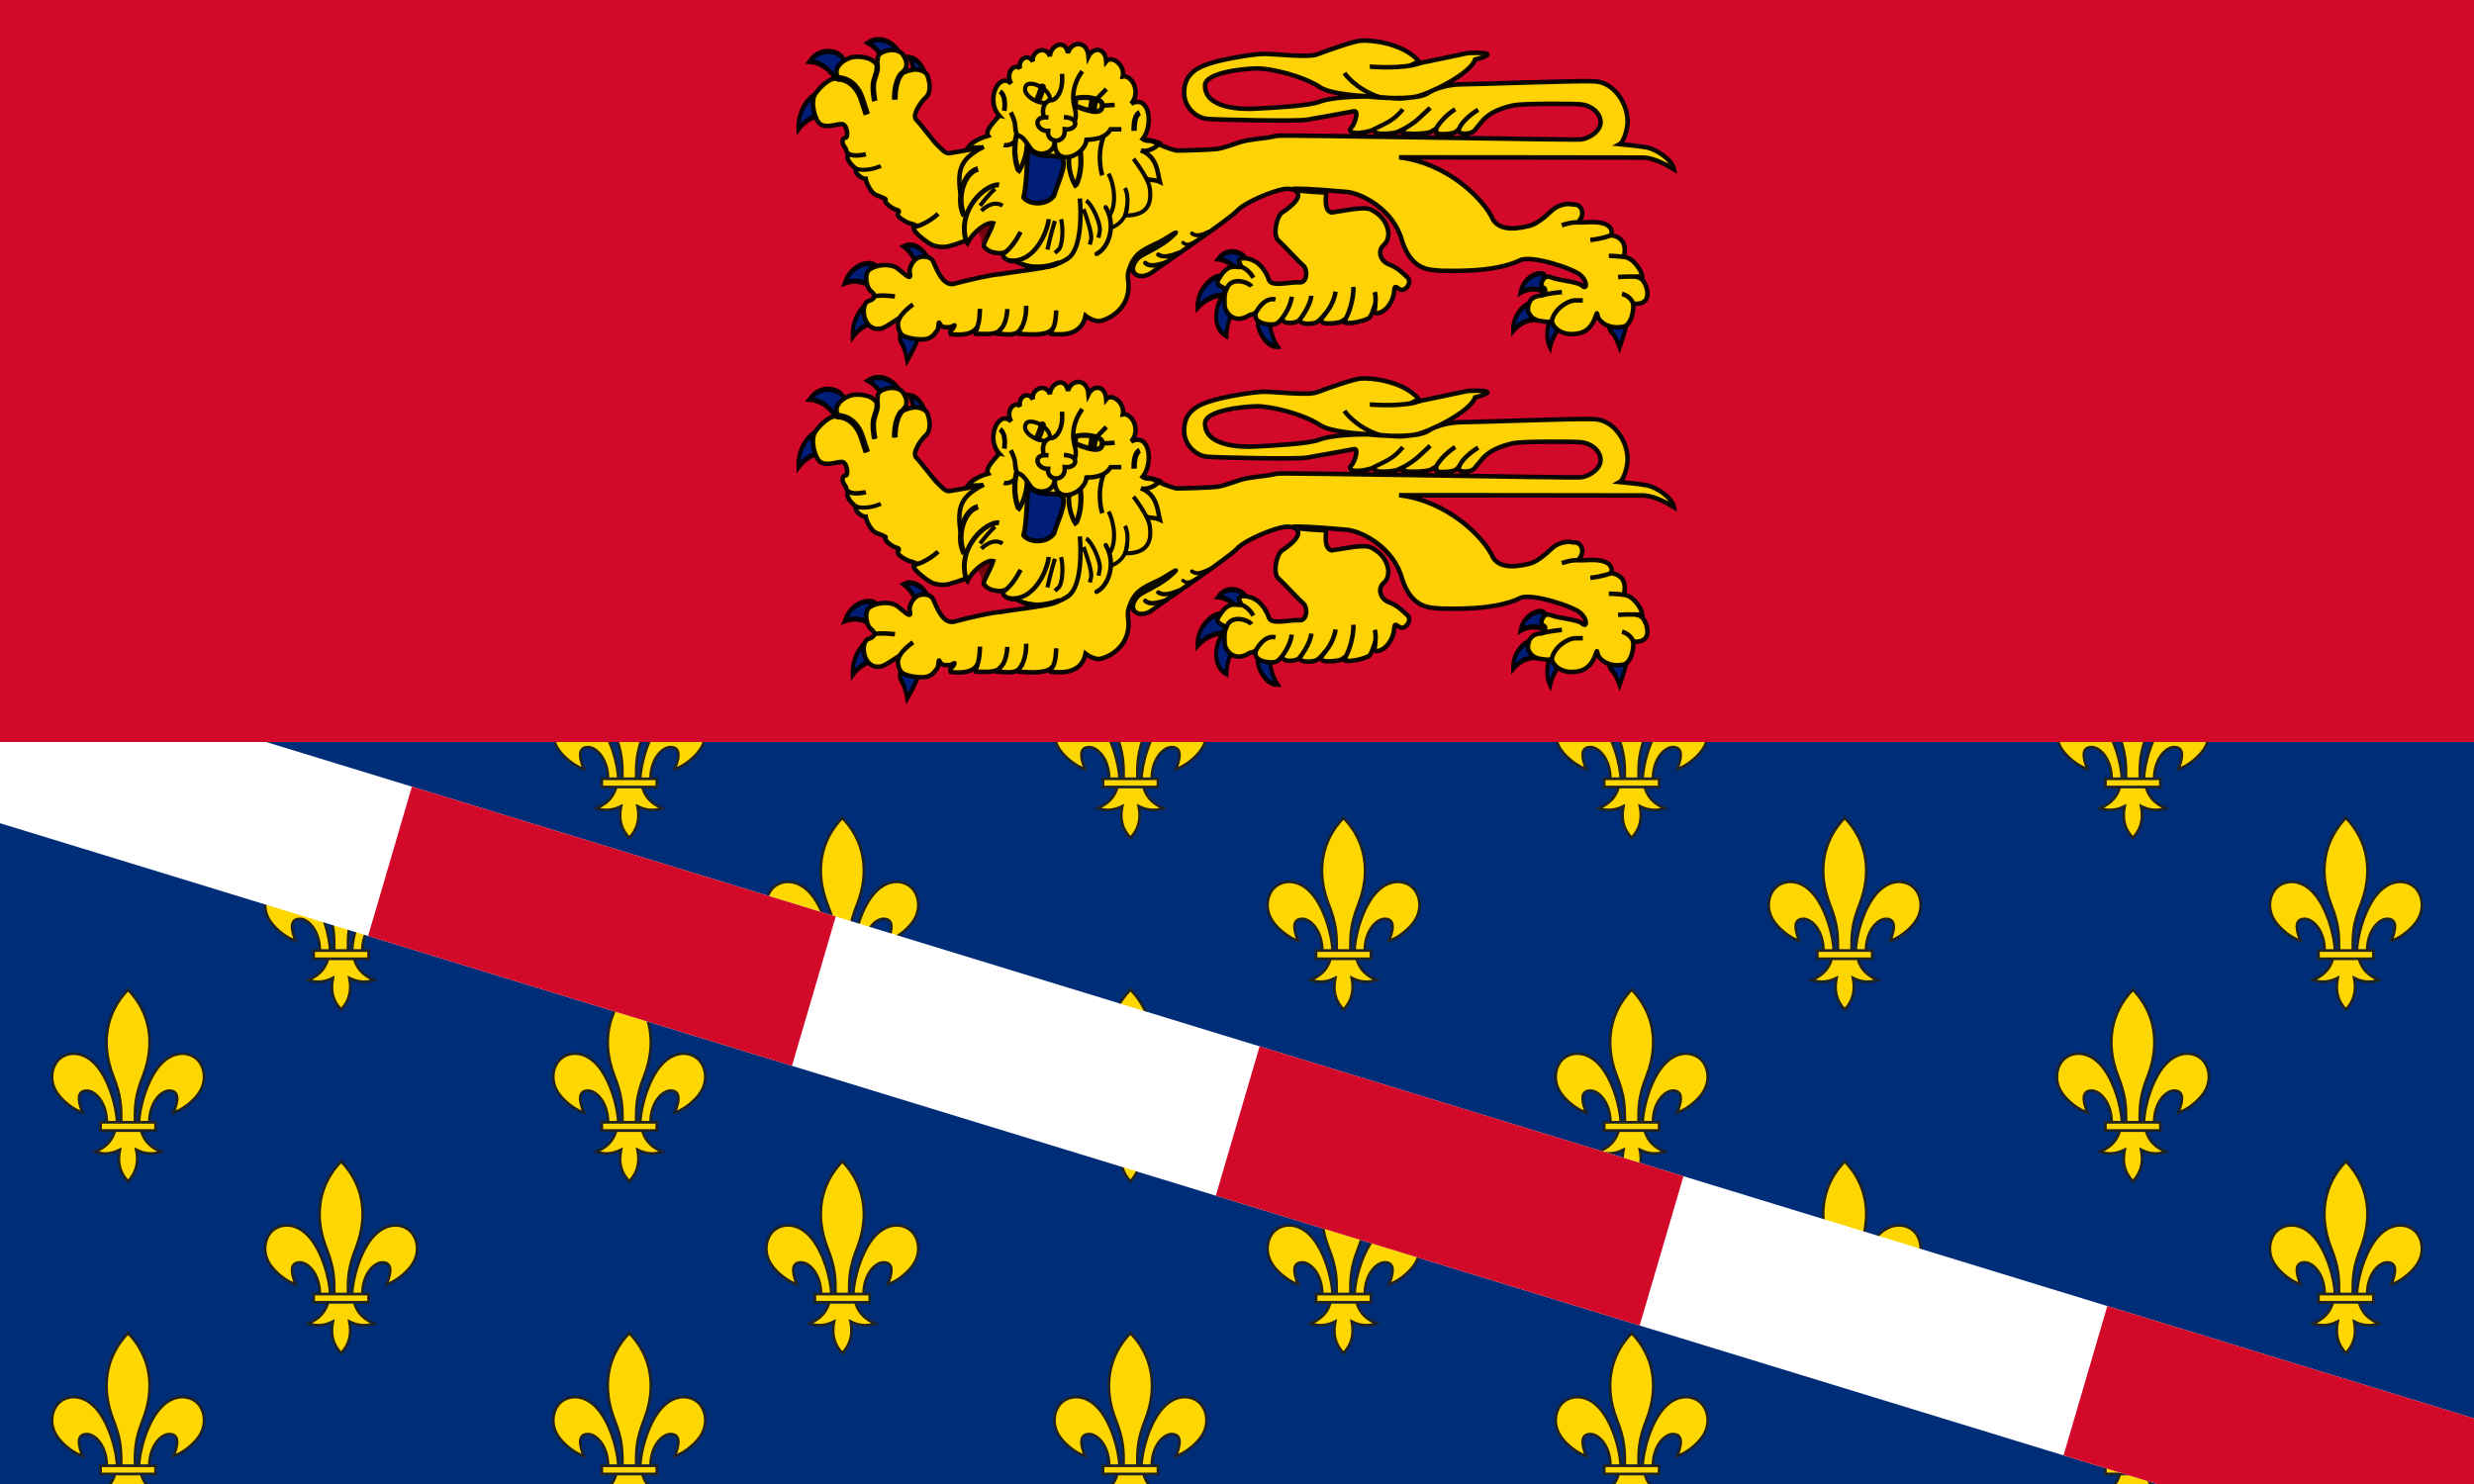 <?xml version="1.0" encoding="UTF-8"?>
<svg version="1.1" viewBox="0 0 1000 600" xmlns="http://www.w3.org/2000/svg" xmlns:cc="http://creativecommons.org/ns#" xmlns:dc="http://purl.org/dc/elements/1.1/" xmlns:rdf="http://www.w3.org/1999/02/22-rdf-syntax-ns#" xmlns:xlink="http://www.w3.org/1999/xlink">
<defs>
<path id="1" d="m-40 65.5h80v-12h-80v12zm56-12c0-18 11-64 33-86 19-19 40-16 51-6s16 32 2 51c-8 11-23 23-36 27 4-10 12-32-6-32-12 0-29 17-29 46h-15zm-32 0c0-18-11-64-33-86-19-19-40-16-51-6s-16 32-2 51c8 11 23 23 36 27-4-10-12-32 6-32 12 0 29 17 29 46h15zm26 0c0-23 0-38 12-68 18-47 10-92-22-125-32 33-40 78-22 125 12 30 12 45 12 68h20zm9 12c6 21 21 27 29 31-13 4-24 3-36-3 3 15 2 31-12 46-14-15-15-30-12-46-12 6-23 7-36 3 8-4 23-10 29-31h38z" fill="#ffd700" stroke="#202326" stroke-width="4"/>
</defs>
<g transform="translate(0 -452.36)">
<rect y="452.36" width="1e3" height="600" fill="#002d78"/>
<use transform="matrix(.278 0 0 .278 51.766 752.36)" width="100%" height="100%" fill="#ffd200" stroke="#000000" stroke-width="5.4" xlink:href="#1"/>
<use transform="matrix(.278 0 0 .278 51.766 891.25)" width="100%" height="100%" fill="#ffd200" stroke="#000000" stroke-width="5.4" xlink:href="#1"/>
<use transform="matrix(.278 0 0 .278 137.88 821.8)" width="100%" height="100%" fill="#ffd200" stroke="#000000" stroke-width="5.4" xlink:href="#1"/>
<use transform="matrix(.278 0 0 .278 137.88 960.69)" width="100%" height="100%" fill="#ffd200" stroke="#000000" stroke-width="5.4" xlink:href="#1"/>
<use transform="matrix(.278 0 0 .278 51.766 1030.1)" width="100%" height="100%" fill="#ffd200" stroke="#000000" stroke-width="5.4" xlink:href="#1"/>
<use transform="matrix(.278 0 0 .278 254.36 752.35)" width="100%" height="100%" fill="#ffd200" stroke="#000000" stroke-width="5.4" xlink:href="#1"/>
<use transform="matrix(.278 0 0 .278 254.36 891.24)" width="100%" height="100%" fill="#ffd200" stroke="#000000" stroke-width="5.4" xlink:href="#1"/>
<use transform="matrix(.278 0 0 .278 340.47 821.79)" width="100%" height="100%" fill="#ffd200" stroke="#000000" stroke-width="5.4" xlink:href="#1"/>
<use transform="matrix(.278 0 0 .278 340.47 960.68)" width="100%" height="100%" fill="#ffd200" stroke="#000000" stroke-width="5.4" xlink:href="#1"/>
<use transform="matrix(.278 0 0 .278 254.36 1030.1)" width="100%" height="100%" fill="#ffd200" stroke="#000000" stroke-width="5.4" xlink:href="#1"/>
<use transform="matrix(.278 0 0 .278 456.94 752.35)" width="100%" height="100%" fill="#ffd200" stroke="#000000" stroke-width="5.4" xlink:href="#1"/>
<use transform="matrix(.278 0 0 .278 456.94 891.24)" width="100%" height="100%" fill="#ffd200" stroke="#000000" stroke-width="5.4" xlink:href="#1"/>
<use transform="matrix(.278 0 0 .278 543.06 821.79)" width="100%" height="100%" fill="#ffd200" stroke="#000000" stroke-width="5.4" xlink:href="#1"/>
<use transform="matrix(.278 0 0 .278 543.06 960.68)" width="100%" height="100%" fill="#ffd200" stroke="#000000" stroke-width="5.4" xlink:href="#1"/>
<use transform="matrix(.278 0 0 .278 456.94 1030.1)" width="100%" height="100%" fill="#ffd200" stroke="#000000" stroke-width="5.4" xlink:href="#1"/>
<use transform="matrix(.278 0 0 .278 659.53 752.35)" width="100%" height="100%" fill="#ffd200" stroke="#000000" stroke-width="5.4" xlink:href="#1"/>
<use transform="matrix(.278 0 0 .278 659.53 891.24)" width="100%" height="100%" fill="#ffd200" stroke="#000000" stroke-width="5.4" xlink:href="#1"/>
<use transform="matrix(.278 0 0 .278 745.64 821.79)" width="100%" height="100%" fill="#ffd200" stroke="#000000" stroke-width="5.4" xlink:href="#1"/>
<use transform="matrix(.278 0 0 .278 745.64 960.68)" width="100%" height="100%" fill="#ffd200" stroke="#000000" stroke-width="5.4" xlink:href="#1"/>
<use transform="matrix(.278 0 0 .278 659.53 1030.1)" width="100%" height="100%" fill="#ffd200" stroke="#000000" stroke-width="5.4" xlink:href="#1"/>
<use transform="matrix(.278 0 0 .278 862.12 752.35)" width="100%" height="100%" fill="#ffd200" stroke="#000000" stroke-width="5.4" xlink:href="#1"/>
<use transform="matrix(.278 0 0 .278 862.12 891.24)" width="100%" height="100%" fill="#ffd200" stroke="#000000" stroke-width="5.4" xlink:href="#1"/>
<use transform="matrix(.278 0 0 .278 948.23 821.79)" width="100%" height="100%" fill="#ffd200" stroke="#000000" stroke-width="5.4" xlink:href="#1"/>
<use transform="matrix(.278 0 0 .278 948.23 960.68)" width="100%" height="100%" fill="#ffd200" stroke="#000000" stroke-width="5.4" xlink:href="#1"/>
<use transform="matrix(.278 0 0 .278 862.12 1030.1)" width="100%" height="100%" fill="#ffd200" stroke="#000000" stroke-width="5.4" xlink:href="#1"/>
<g transform="matrix(.979 .3 -.236 .805 225.82 -68.861)">
<rect y="977.36" width="1050" height="75" fill="#fff"/>
<rect x="175" y="977.36" width="175" height="75" fill="#d20929"/>
<rect x="525" y="977.36" width="175" height="75" fill="#d20929"/>
<rect x="875" y="977.36" width="175" height="75" fill="#d20929"/>
</g>
<rect y="452.36" width="1e3" height="300" fill="#d20929"/>
<g transform="matrix(.922 0 0 .928 270 326.66)">
<g fill="#001d78" stroke="#000" stroke-opacity=".948" stroke-width="1.075">
<g transform="matrix(1.587 0 0 2.136 -8.588 -161.09)">
<path d="m168.47 203.99c-0.89 1.038 1.55 5.645 5.322 5.529-2.461-2.849-2.2-6.163-2.2-6.163l-3.122 0.634z"/>
<path d="m159.1 199.01c-1.36 0.146-4.641 6.202 0.591 8.363 0.167-3.76 2.631-5.992 2.631-5.992l-2.705-1.683-0.517-0.688z"/>
<path d="m158.46 195.39c-1.322-1.004-7.035 1.911-6.799 6.259 3.51-2.899 7.667-2.673 7.667-2.673l-0.868-3.586z"/>
<path d="m165.07 191.87c-0.094-1.364-5.063-2.94-7.672-0.213 3.751 0.308 5.89 2.853 5.89 2.853l1.782-2.64z"/>
<path d="m265.28 204.56c-0.09 1.248 0.353 1.684 1.202 2.386 0.85 0.701 1.812 2.786 1.812 2.786s2.721-5.49 2.04-6.227c-0.681-0.738-4.885 1.019-5.054 1.055z"/>
<path d="m250.88 202.29c-1.355-0.188-3.917 4.352-1.784 7.465 1.072-3.608 4.001-5.178 4.001-5.178l-2.217-2.287z"/>
<path d="m244.28 200.92c-1.054-0.869-5.615 1.656-5.429 5.425 2.804-2.512 6.121-2.316 6.121-2.316l-0.692-3.109z"/>
<path d="m247.74 195.1c-0.727-1.159-5.851-0.203-6.865 3.432 3.454-1.498 6.54-0.264 6.54-0.264l0.325-3.168z"/>
</g>
<g transform="matrix(1.587 0 0 2.136 -7.596 -161.09)">
<path d="m76.793 192.54c0.493-1.276-3.341-4.807-6.86-3.441 3.268 1.868 4.128 5.078 4.128 5.078l2.732-1.637z"/>
<path d="m62.099 200.52c-1.279-1.15-6.647 2.125-6.327 7.076 3.274-3.275 7.232-2.987 7.232-2.987l-0.905-4.089z"/>
<path d="m62.568 193.51c-0.551-1.63-6.835-1.407-8.984 3.065 4.459-1.248 7.768 0.943 7.768 0.943l1.216-4.008z"/>
<path d="m68.969 206.74c-0.344 1.205 0 1.72 0.688 2.581 0.688 0.86 1.204 3.098 1.204 3.098s3.786-4.819 3.27-5.679-4.99 0-5.162 0z"/>
</g>
<g transform="matrix(1.587 0 0 2.136 -8.588 -161.09)">
<path d="m53.998 151.33c0-1.72-6.025-3.521-9.491 0.029 4.624 0.244 7.058 3.378 7.058 3.378l2.433-3.407z"/>
<path d="m47.744 158.18c-1.279-1.151-6.647 2.125-6.327 7.076 3.274-3.275 7.232-2.988 7.232-2.988l-0.905-4.088z"/>
<path d="m69.614 150.74c0.582-1.62-4.48-5.351-8.942-3.182 4.269 1.793 5.499 5.566 5.499 5.566l3.443-2.384z"/>
<path d="m76.759 156.65c1.004-0.928-0.883-5.787-4.643-6.11 2.112 3.115 1.47 6.377 1.47 6.377l3.173-0.267z"/>
</g>
</g>
<path d="m145.15 185.77c-6.004-6.793-0.07-19.181 5.312-13.897-2.819-5.07 1.791-9.084 3.883-6.544-0.974-4.127 3.448-6.862 5.617-3.054-0.779-4.603 5.779-7.296 7.479-2.267 0.114-4.524 6.523-8.095 7.938-1.47 1.248-5.099 8.393-5.768 8.985 1.479 2.085-4.215 7.441-3.906 7.752 2.216 2.316-2.878 8.301 1.43 7.282 6.523 3.696-0.778 8.212 6.498 3.707 11.861 7.993-4.146 9.881 9.292 5.024 15.392 2.512 1.492 2.732 0.176 4.948 1.294 2.217 1.118 6.235 2.959 9.913 3.753 3.325 0 15.513-0.373 18.006-0.745 2.493-0.373 5.901-1.639 9.973-2.983 4.264-1.344 10.431-1.394 16.059-2.723 4.459-0.487 129.65 1.977 133.25 1.604 3.602-0.374 8.857-3.739 8.58-7.84s-4.425-7.073-8.58-7.446c-4.155-0.372-25.486-0.372-29.365 0.373-3.878 0.744-9.419 2.608-12.188 5.219-1.331 0.835-3.532 3.989-5.396 6.065-1.745 1.431-6.673 1.643-6.673-0.223 0-1.219-0.415 0.234-1.625 0.707-1.572 0.957-8.662 1.219-8.349 0 0.554-1.38-0.036-1.814-1.902-0.372-1.385 1.118-11.183 1.53-12.982 0.423 1.078-1.754 1.088-1.653-1.857-0.212-1.864 0.796-9.584 1.419-10.138-0.112-0.074-1.206-0.949-0.615-2.038-0.272-8.749 2.225-9.588-0.35-8.203-1.469 1.386-1.117 3.482-7.518 1.268-7.144-2.218 0.372-16.068 2.981-20.777 3.728s-38.783 0-43.492-0.372c-4.708-0.373-9.972-4.682-10.25-10.812-0.493-9.833 7.757-12.303 12.742-13.795 4.987-1.491 17.452-3.728 22.438-3.728 4.987 0 19.21 1.715 23.089 0.223 3.878-1.489 15.654-5.656 18.982-5.964 4.91-0.443 18.977 1.173 25.68 9.009-3.49 1.542-5.131 2.449-1.17 1.058 3.6-0.746 19.059-3.878 22.66-4.697 12.467-0.522 9.196 1.343 3.102 2.833-2.035 6.305-20.353 15.103-26.172 16.221-5.816 1.12-18.162 0.299-20.923-0.189-2.771-0.202-15.878-0.839-20.649-3.845-7.711-5.084-21.956-8.426-28.201-8.31-5.844 0.114-22.511 1.816-22.438 7.457-0.087 9.905 15.513 10.439 22.161 10.065 6.648-0.372 23.27-1.118 27.979-2.982 4.708-1.864 14.895-2.322 20.436-2.322s13.638 1.203 16.131 0.831c2.492-0.373 8.31-0.457 11.08-2.321 2.771-1.865 8.793-3.813 14.889-3.813 6.095 0 51.319-1.694 57.413-1.321 8.822-0.059 15.057 9.315 15.162 17.288 0.051 3.727-1.828 9.237-3.423 10.091 2.737 0.245 9.588 0.995 11.847 1.454 4.244 0.817 11.123 5.365 11.91 9.506-3.223-1.903-8.425-4.777-13.111-5.091-0.918 0.011-99.646-0.161-107.4-0.114 21.096 2.424 37.217 18.219 41.244 27.263 3.602 5.592 12.467 3.355 15.79 2.61 3.324-0.746 7.203-4.102 9.974-6.712 2.771-2.609 7.102-3.271 9.058-2.609 4.306-0.372 5.071 4.102 3.409 6.337-1.662 2.238 0.275 1.318 4.708 1.318 11.184-0.132 8.799 5.765 8.799 5.765s7.722 0.454 5.573 9.192l0.039 0.196c4.565 0.547 8.025 6.794 8.03 8.62-4.541 0.254-1.939-0.486 0 1.379 1.938 1.864 4.765 10.12-2.217 10.438-2.1-5e-3 -1.807 0.068-1.807 0.068 0.493 2.608-0.963 9.999-4.84 9.999-5.373 1.007-10.25-1.864-10.805-5.22-0.554-3.354-0.481 6.476-8.098 8.027-7.193 1.556-11.017-2.434-11.57-4.298-0.555-1.865-0.277-0.374-3.046-0.748-2.771-0.372-6.263-0.406-7.758-4.846 0-2.609 0.541-6.049 5.476-6.515 2.217-0.372 2.836-3.178 1.172-3.551-1.662-0.373-0.276-5.965 3.325-4.474 3.602 1.492 11.911 1.864 13.851 3.729 1.94 1.862 2.494-1.492-0.553-4.474-3.048-2.984-21.607-8.949-26.595-6.712-11.611 5.687-31.202 4.584-34.874 4.626-3.75-0.533-12.408 0.768-16.928-12.827-3.672-13.879-17.628-20.737-23.998-21.483-31.432-2.877-29.725-0.664-9.341 0.274-0.152 2.591-0.89 7.896 2.413 8.673 5.543-0.746 14.163-2.839 17.289-1.242 3.171 1.62 6.676 4.315 7.54 9.676 0.013 1.315 0.277 3.728-2.217 5.964-2.493 2.237-1.385 6.711 2.494 8.203 3.878 1.49 5.542 3.354 8.034 5.592 2.493 2.235-1.108 6.711-3.325 5.22-2.216-1.492-2.216-1.492-2.493 1.491-0.277 2.982-3.031 8.626-7.713 9.039-0.982-0.36-0.71-1.903-0.597-3.075 0.277-2.609-0.937 3.242-2.385 4.865-0.922 1.096-8.765 3.239-10.98 2.121 0.99-2.334 0.418-1.382-1.521-0.262-1.892 0.732-12.103 2.113-7.552-2.623 1.18-1.725-1.623 2.154-3.169 2.831-1.298 0.787-7.358 1.271-7.358-0.967-1.924 1.644-6.499 1.646-7.202 0.373-1.384-1.491-1.517 1.118-4.009 1.49s-7.902-0.372-8.18-3.355c-0.277-2.981 0.555-1.118-2.492-0.746-7.418 4.785-11.082-1.863-11.082-4.1s-0.277-4.848 0.554-6.339c0.831-1.49-5.161-1.941-3.324-4.877 2.065-3.591 4.234-6.223 8.31-5.562 1.939 0.372 1.662-0.746 0.831-2.237-0.831-1.49 2.216-2.236 5.818-0.746 3.602 1.491 6.095 5.22 7.203 8.575 1.107 3.355 9.696 0.746 13.297 1.118 3.602 0.373 3.878-5.592 1.662-7.456-2.217-1.865-8.312-8.575-10.805-10.811-2.494-2.238-0.832-10.067 1.385-11.932 12.901-8.479 5.818-11.185 1.106-10.438-4.708 0.745-16.81 5.454-20.688 9.555-3.879 4.101-34.011 24.201-36.78 26.438-2.771 2.237-6.799 2.78-8.461 0.171-1.662-2.611-2.771-0.746-2.494 2.983 2.201 14.08-10.805 18.568-13.085 18.39-1.587-0.157-3.861-1.017-5.5-2.343-1.616 7.869-8.766 8.65-15.224 7.874-0.099-0.928 1.206-2.664 0.493-1.999-2.135 2.704-8.696 2.418-14.329 2.009-0.375-1.646 1.942-3.64 0.834-2.521-1.891 3.461-5.142 2.841-10.411 2.474-0.062-0.729 2.442-3.169 1.275-1.71-2.306 2.453-7.11 1.686-10.837 1.746-0.441-0.549 1.927-4.403-0.24-1.857-2.071 2.174-6.458 2.536-10.651 1.954-0.746-1.833 0.873-1.851 1.318-3.002 1.108-1.863-0.554 0-1.938 0-1.385 0-3.325 0.373-4.156-1.491s-0.354 1.865-1.159 2.88c-0.804 0.881-1.712 2.949-4.482 3.693-2.771 0.746-9.633-0.298-11.081-1.863-1.493-1.545-2.217-4.846-1.108-6.712 1.108-1.863-5.275 3.597-8.033 4.102-8.113 1.523-9.142-10.811-5.541-11.929 3.602-1.12 3.046-2.983 1.107-4.474-1.939-1.492-3.047-7.458-0.553-9.321 2.492-1.864 8.263-2.896 11.911-0.746 2.135 1.426 6.705 6.314 5.818 2.609-0.618-2.29 0.962-5.203 2.73-6.453 1.535-1.376 6.26-1.727 7.519 1.234 2.919 6.861 4.986 9.815 8.588 9.693 7.671-2.038 18.04-4.348 21.086-4.348 3.91-0.903 24.609-2.877 24.609-4.741-12.414 4.179-17.433-1.229-18.817-0.857s-4.795-1.21-4.795-2.251c0-2.237 3.126-1.97-1.307-1.225-2.653-0.211-5.017-0.331-7.251-3.024-0.366-1.375 2.934-6.104 4.133-10.078-2.861-0.753-9.187 4.252-11.259 8.669-1.453-1.695-2.042-0.156-7.232 1.077-2.448 1.037-6.432 0.665-8.647-0.454-2.216-1.118-10.897-7.515-6.699-8.34-1.104-0.524-2.375-0.826-3.212-1.051-3.047-1.266-5.579-3.42-4.693-4.093 0.669-0.794 0.533-1.421-0.687-1.647-1.662-0.372-5.755-3.275-4.705-4.396 0.315-0.51-3.54-1.713-4.596-2.236-1.939-1.119-3.882-4.999-4.158-6.862-1.788 0.167-5.601-3.12-3.879-4.102-2.912-2.102-5.389-5.561-3.449-6.681-1.699-1.302-0.747-1.366-1.704-2.788-1.766-2.102-1.219-4.325 0.167-4.325 1.385 0 0.831-5.965-1.662-5.965s-6.503 1.881-9.419 0c-2.398-1.783-4.433-9.694-2.217-13.05 2.217-3.354 6.648-7.083 8.865-6.711 2.217 0.373 1.108 1.118 0.554-2.237s3.128-5.875 5.541-6.711c2.924-1.3 8.588-0.372 10.25 1.119s2.216 1.491 2.216-1.119c0-1.834 2.14-2.789 4.045-3.27 3.171-0.729 5.651 0.148 6.759 1.405 1.722 2.398 2.771 5.22 0.554 7.457-2.216 2.236-0.293 0.341 3.309-0.404 2.319-0.746 6.504 0.215 7.218 2.641 0.962 2.609 1.662 7.084-0.831 9.321-2.493 2.236-6.094 7.829-4.155 9.693 1.939 1.863 8.034 10.065 9.419 11.185 1.385 1.118 3.046 3.728 5.263 3.354 2.216-0.372 4.709-0.744 6.648-1.118 7.696-1.505 11.042-1.485 1.164-1.178 2.218-3.047 6.985-4.746 9-5.283-1.774-2.596 4.794-8.078 4.794-8.823z" fill="#ffd203" stroke="#000" stroke-opacity=".948" stroke-width="1.98"/>
<path d="m158.06 199.42c3.697 6.273 12.512 2.51 14.787 5.02s-2.209 11.252-3.632 16.271c-3.284 4.322-10.601 4.041-13.293 0.832 1.449-5.995 1.569-18.777 1.853-19.194l0.285-2.929z" fill="#001d78" stroke="#000" stroke-opacity=".948" stroke-width="2.085"/>
<path d="m423.06 267.55c-1.205-3.244-4.821-4.056-4.821-4.056" fill="none" stroke="#000" stroke-opacity=".948" stroke-width="1.98"/>
<g fill="none" stroke="#000" stroke-opacity=".948" stroke-width="1.808">
<path d="m193.13 211.11c2.732 5.148 3.535 13.886 0.449 18.125"/>
<path d="m183.29 222.88c2.732 1.47 6.557 10.293 6.01 13.237l-0.546 2.94"/>
<path d="m182.2 226.56c1.639 4.413 3.824 11.031 3.278 13.237l-0.546 2.207"/>
<path d="m172.36 230.96c1.093 4.413 0.546 11.768-1.092 13.237l-1.64 1.471"/>
<path d="m169.62 231.7c-1.639 5.147-3.279 12.502-3.279 12.502"/>
<path d="m143.4 217.73c-2.732 2.207-6.557 7.354-6.557 7.354"/>
<path d="m146.68 225.09c-4.372-2.941-9.289 2.206-9.289 2.206"/>
</g>
<g fill="none" stroke="#000">
<path d="m206.83 184.53c-2.882 1.273-2.457 7.915-2.457 7.915" stroke-width="2.371"/>
<path d="m145.55 175.28c3.076 2.112 1.846 8.448 1.846 8.448" stroke-width="2.08"/>
</g>
<path d="m141.74 233.28c-1.175 3.439-3.112 6.1-2.805 8.236l-1.812-0.802c1.421 0.491-1.616-5.561-2.351-4.42l1.7-1.206 0.394-0.664 0.847-0.411 4.027-0.733z" fill="#390000" fill-opacity=".599"/>
<g fill="none" stroke="#000" stroke-opacity=".948">
<path d="m74.399 169.92c5.983 0.575 8.975 5.177 10.257 9.203s2.137 6.326 2.137 6.326" stroke-width="1.98"/>
<path d="m102.18 167.37c-3.419 4.025-2.991 11.503-2.991 11.503" stroke-width="1.98"/>
<path d="m202.02 253.35c2.109-7.283 6.064-8.924 11.013-11.306 5.124-2.028 12.922-8.162 8.1-3.702-4.822 4.463-11.779 7.302-14.19 8.925-2.412 1.623-3.918 5.239-2.688 6.895" stroke-width="1.98"/>
<path d="m191.9 225.77c4.52 7.3 1.727 17.462-3.999 20.301" stroke-linecap="round" stroke-width="1.98"/>
<path d="m207.31 200.93c7.338 2.963 7.26 9.627 8.316 13.749-2.587-1.164-4.034-0.511-5.976-1.37" stroke-width="1.98"/>
<path d="m201.31 224.62c0 6.49-4.611 9.152-6.72 9.964" stroke-width="1.68"/>
<path d="m91.761 162.79c0.603 3.65-0.301 4.462-1.206 7.706-0.904 3.244 0.301 8.924 0.301 8.924" stroke-width="1.98"/>
<path d="m399.38 232.38c-3.015-0.406-7.534 1.217-7.534 1.217" stroke-width="1.98"/>
<path d="m413.39 237.97c-4.219 1.621-9.04 2.028-9.04 2.028" stroke-width="1.98"/>
<path d="m418.81 247.33c-3.617-0.403-6.329-0.403-6.329-0.403" stroke-width="1.98"/>
<path d="m425.85 256.13c-3.616-0.405-9.343 0-9.343 0" stroke-width="1.98"/>
<path d="m387.54 275.09c0.905-4.867 6.896-8.767 10.21-8.767h3.314" stroke-width="1.98"/>
<path d="m382.56 264.33c3.618-1.217 9.342-1.622 9.342-1.622" stroke-width="1.98"/>
<path d="m138.46 199.36c-10.064 5.15-11.783 9.704-10.214 20.555" stroke-width="1.98"/>
<path d="m180.56 221.94c0.586 5.793 0.933 21.975-5.223 26.111s-13.864 4.624-19.88 2.639" stroke-width="1.966"/>
<path d="m166.94 230.91c-0.604 5.693-6.478 19.873-17.922 17.926" stroke-width="1.98"/>
<path d="m346.76 191.79c1.508-4.463 8.438-8.519 8.438-8.519" stroke-width="1.98"/>
<path d="m336.68 191.56c3.015-5.273 8.438-8.518 8.438-8.518" stroke-width="1.98"/>
<path d="m321.97 192.04c4.579-2.683 5.865-3.741 7.369-5.123 1.622-1.544 4.821-4.462 4.821-4.462" stroke-width="1.98"/>
<path d="m309.2 191.88c3.354-1.703 5.951-2.704 8.197-4.32 2.817-1.923 4.767-4.524 4.767-4.524" stroke-width="1.885"/>
<path d="m311.94 177.8c-10.652-3.525-15.419-10.529-15.419-10.529" stroke-width="1.98"/>
<path d="m329.68 162.87c-7.056 2.861-21.398 1.622-22.001 1.622" stroke-width="1.98"/>
<path d="m148.11 245.19c3.617-2.839 6.463-8.688 6.463-8.688" stroke-width="1.98"/>
<path d="m145.17 216.03c-5.31-0.812-18.742 10.502-14.409 24.57" stroke-width="2.143"/>
<path d="m135.94 209.04c-6.838 1.784-9.624 13.95-5.98 20.492" stroke-width="2.466"/>
<path d="m204.08 204.63c4.985 6.631 6.883 10.686 7.171 12.995 0.47 4.012 0.988 11.864-10.794 11.704 0.913-3.041 1.744-8.814-0.141-11.937" stroke-width="1.808"/>
<path d="m186.61 179.41-0.546 3.326" stroke-linecap="round" stroke-width="3.845"/>
<path d="m164.14 173.41c-0.642 2.503-1.78 5.073-1.78 5.073" stroke-linecap="round" stroke-width="3.119"/>
<path d="m172.7 167.62c0.855 7.478-2.564 11.504-4.701 11.504-2.138 0-4.523 2.79-3.211 7.278" stroke-width="1.98"/>
<path d="m181.63 166.47c-3.847 5.176-4.701 10.929-3.418 15.529 1.281 4.602 0.066 5.939 0.066 5.939" stroke-width="1.98"/>
<path d="m198.77 191.78h-4.701c-3.329 5.885-12.673 3.87-10.162 4.994" stroke-width="1.98"/>
<path d="m173.55 186.5c7.318 0.186 5.846 5.852 0.427 5.277 0.427 6.902-8.088 6.032-7.359 0.744-5.121 0.151-7.222-6.833 0.216-5.866" stroke-width="1.98"/>
<path d="m183.55 195.36c0.301 7.707-14.253 13.778-13.951 2.015" stroke-width="1.98"/>
<path d="m169.58 197.3c-0.307 5.679-8.381 6.974-11.136 2.106-2.144-3.245-3.275-4.466-4.805-4.872-1.53-0.404-1.358-5.128-1.668-5.822-0.186-0.944-1.177-3.385-1.672-4.302" stroke-width="1.995"/>
<path d="m192.2 174.26c-3.617 3.649-3.918 4.056-3.918 4.056" stroke-width="1.98"/>
<path d="m195.82 181.15c-4.823 0.405-5.083 0.195-5.083 0.195" stroke-width="1.98"/>
<path d="m178.66 178.41c3.565-1.271 11.863-0.203 11.743 2.754 5e-3 3.63-3.244 3.852-11.816 0.417l0.073-2.665v-0.506z" stroke-width="2.243"/>
<path d="m167.41 178.79c0.444-4.311-8.218-8.563-10.327-6.158-2.569 3.975 4.72 7.52 6.653 7.52 1.808 0 1.817 0.595 1.817 0.595" stroke-width="1.822"/>
<path d="m190.94 194.94c-3.278 8.823-0.546 16.912-0.546 16.912" stroke-width="1.98"/>
<path d="m152.14 197.14c-2.732 2.205-4.917 1.47-4.917 1.47" stroke-width="1.98"/>
<path d="m157.42 198.19c-0.339 8.06-4.107 12.472-4.107 12.472" stroke-width="2.084"/>
<path d="m152.93 193.79c-2.312 8.783 0.634 15.747 0.634 15.747" stroke-width="2.301"/>
<path d="m175.81 204.07c-0.548 7.974 3.337 12.995 3.337 12.995" stroke-width="2.075"/>
<path d="m180.71 201.13c1.327 9.009-1.749 14.744-1.749 14.744" stroke-width="2.291"/>
<path d="m208.1 196.06c0.896 0.433 3.188 0.036 7.404 1.753-1.745 2.499-6.243 3.952-7.995 3.222" stroke-width="1.98"/>
<path d="m79.498 202.68c2.565 1.15 7.266 0 7.266 0" stroke-width="1.98"/>
<path d="m81.995 208.88c5.66 1.727 11.321-1.15 11.321-1.15" stroke-width="1.801"/>
<path d="m108.35 234.35c5.983-1.725 10.07-5.766 10.07-5.766" stroke-width="1.98"/>
<path d="m90.17 264.59c3.014-0.812 9.343 0 9.343 0" stroke-width="1.98"/>
<path d="m101.4 274.18c1.809-3.244 6.028-6.084 6.028-6.084" stroke-width="1.98"/>
<path d="m135.25 278.5c1.507-2.027 1.507-8.518 1.507-8.518" stroke-width="1.98"/>
<path d="m146.24 278.45c2.399-2.66 2.53-8.372 2.53-8.372" stroke-width="1.98"/>
<path d="m154.98 278.3c2.412-4.463 2.017-9.618 2.017-9.618" stroke-width="1.98"/>
<path d="m168.67 278.8c1.506-2.433 1.506-8.111 1.506-8.111" stroke-width="1.98"/>
<path d="m266.34 265.92c-5.427-1.217-8.741 6.085-8.741 6.085" stroke-width="1.98"/>
<path d="m273.46 264.74c-0.604 5.273-4.82 10.141-4.82 10.141" stroke-width="1.98"/>
<path d="m282.02 264.3c-0.302 4.462-5.125 10.546-5.125 10.546" stroke-width="1.98"/>
<path d="m292.65 262.52c-0.794 5.933-5.133 10.382-5.133 10.382" stroke-width="1.98"/>
<path d="m300.48 260.43c0.302 5.272-2.411 13.386-4.22 15.007" stroke-width="1.98"/>
<path d="m309.82 262.68c0.905 2.84 0 6.896 0 6.896" stroke-width="1.98"/>
<path d="m250.89 251.62c3.617 0.812 5.727 4.867 5.727 4.867" stroke-width="1.98"/>
<path d="m244.72 261.8c1.901-6.385 10.09-3.265 11.082-1.552" stroke-width="1.98"/>
<path d="m218.57 249.7c-5.186 1.72-7.617 1.839-9.312 0.318" stroke-linecap="round" stroke-width="1.98"/>
<path d="m224.34 245.46c-4.549 1.72-7.14 2.31-9.399 0.906" stroke-linecap="round" stroke-width="1.913"/>
<path d="m232.04 240.27c-3.025 1.721-4.748 2.31-6.25 0.906" stroke-linecap="round" stroke-width="1.56"/>
<path d="m237.38 236.27c-3.702 1.721-5.811 2.31-7.649 0.906" stroke-linecap="round" stroke-width="1.726"/>
<path d="m91.316 162.79c0.603 3.65-0.301 4.462-1.205 7.706s0.316 9.017 0.316 9.017" stroke-width="1.98"/>
<path d="m102.77 167.37c-3.419 4.025-3.036 11.481-3.036 11.481" stroke-width="1.98"/>
<path d="m74.842 169.13c6.126 0.575 9.189 5.177 10.502 9.203 1.312 4.026 2.249 6.821 2.249 6.821" stroke-width="2.003"/>
</g>
</g>
<g transform="matrix(.922 0 0 .928 270 463.26)">
<g fill="#001d78" stroke="#000" stroke-opacity=".948" stroke-width="1.075">
<g transform="matrix(1.587 0 0 2.136 -8.588 -161.09)">
<path d="m168.47 203.99c-0.89 1.038 1.55 5.645 5.322 5.529-2.461-2.849-2.2-6.163-2.2-6.163l-3.122 0.634z"/>
<path d="m159.1 199.01c-1.36 0.146-4.641 6.202 0.591 8.363 0.167-3.76 2.631-5.992 2.631-5.992l-2.705-1.683-0.517-0.688z"/>
<path d="m158.46 195.39c-1.322-1.004-7.035 1.911-6.799 6.259 3.51-2.899 7.667-2.673 7.667-2.673l-0.868-3.586z"/>
<path d="m165.07 191.87c-0.094-1.364-5.063-2.94-7.672-0.213 3.751 0.308 5.89 2.853 5.89 2.853l1.782-2.64z"/>
<path d="m265.28 204.56c-0.09 1.248 0.353 1.684 1.202 2.386 0.85 0.701 1.812 2.786 1.812 2.786s2.721-5.49 2.04-6.227c-0.681-0.738-4.885 1.019-5.054 1.055z"/>
<path d="m250.88 202.29c-1.355-0.188-3.917 4.352-1.784 7.465 1.072-3.608 4.001-5.178 4.001-5.178l-2.217-2.287z"/>
<path d="m244.28 200.92c-1.054-0.869-5.615 1.656-5.429 5.425 2.804-2.512 6.121-2.316 6.121-2.316l-0.692-3.109z"/>
<path d="m247.74 195.1c-0.727-1.159-5.851-0.203-6.865 3.432 3.454-1.498 6.54-0.264 6.54-0.264l0.325-3.168z"/>
</g>
<g transform="matrix(1.587 0 0 2.136 -7.596 -161.09)">
<path d="m76.793 192.54c0.493-1.276-3.341-4.807-6.86-3.441 3.268 1.868 4.128 5.078 4.128 5.078l2.732-1.637z"/>
<path d="m62.099 200.52c-1.279-1.15-6.647 2.125-6.327 7.076 3.274-3.275 7.232-2.987 7.232-2.987l-0.905-4.089z"/>
<path d="m62.568 193.51c-0.551-1.63-6.835-1.407-8.984 3.065 4.459-1.248 7.768 0.943 7.768 0.943l1.216-4.008z"/>
<path d="m68.969 206.74c-0.344 1.205 0 1.72 0.688 2.581 0.688 0.86 1.204 3.098 1.204 3.098s3.786-4.819 3.27-5.679-4.99 0-5.162 0z"/>
</g>
<g transform="matrix(1.587 0 0 2.136 -8.588 -161.09)">
<path d="m53.998 151.33c0-1.72-6.025-3.521-9.491 0.029 4.624 0.244 7.058 3.378 7.058 3.378l2.433-3.407z"/>
<path d="m47.744 158.18c-1.279-1.151-6.647 2.125-6.327 7.076 3.274-3.275 7.232-2.988 7.232-2.988l-0.905-4.088z"/>
<path d="m69.614 150.74c0.582-1.62-4.48-5.351-8.942-3.182 4.269 1.793 5.499 5.566 5.499 5.566l3.443-2.384z"/>
<path d="m76.759 156.65c1.004-0.928-0.883-5.787-4.643-6.11 2.112 3.115 1.47 6.377 1.47 6.377l3.173-0.267z"/>
</g>
</g>
<path d="m145.15 185.77c-6.004-6.793-0.07-19.181 5.312-13.897-2.819-5.07 1.791-9.084 3.883-6.544-0.974-4.127 3.448-6.862 5.617-3.054-0.779-4.603 5.779-7.296 7.479-2.267 0.114-4.524 6.523-8.095 7.938-1.47 1.248-5.099 8.393-5.768 8.985 1.479 2.085-4.215 7.441-3.906 7.752 2.216 2.316-2.878 8.301 1.43 7.282 6.523 3.696-0.778 8.212 6.498 3.707 11.861 7.993-4.146 9.881 9.292 5.024 15.392 2.512 1.492 2.732 0.176 4.948 1.294 2.217 1.118 6.235 2.959 9.913 3.753 3.325 0 15.513-0.373 18.006-0.745 2.493-0.373 5.901-1.639 9.973-2.983 4.264-1.344 10.431-1.394 16.059-2.723 4.459-0.487 129.65 1.977 133.25 1.604 3.602-0.374 8.857-3.739 8.58-7.84s-4.425-7.073-8.58-7.446c-4.155-0.372-25.486-0.372-29.365 0.373-3.878 0.744-9.419 2.608-12.188 5.219-1.331 0.835-3.532 3.989-5.396 6.065-1.745 1.431-6.673 1.643-6.673-0.223 0-1.219-0.415 0.234-1.625 0.707-1.572 0.957-8.662 1.219-8.349 0 0.554-1.38-0.036-1.814-1.902-0.372-1.385 1.118-11.183 1.53-12.982 0.423 1.078-1.754 1.088-1.653-1.857-0.212-1.864 0.796-9.584 1.419-10.138-0.112-0.074-1.206-0.949-0.615-2.038-0.272-8.749 2.225-9.588-0.35-8.203-1.469 1.386-1.117 3.482-7.518 1.268-7.144-2.218 0.372-16.068 2.981-20.777 3.728s-38.783 0-43.492-0.372c-4.708-0.373-9.972-4.682-10.25-10.812-0.493-9.833 7.757-12.303 12.742-13.795 4.987-1.491 17.452-3.728 22.438-3.728 4.987 0 19.21 1.715 23.089 0.223 3.878-1.489 15.654-5.656 18.982-5.964 4.91-0.443 18.977 1.173 25.68 9.009-3.49 1.542-5.131 2.449-1.17 1.058 3.6-0.746 19.059-3.878 22.66-4.697 12.467-0.522 9.196 1.343 3.102 2.833-2.035 6.305-20.353 15.103-26.172 16.221-5.816 1.12-18.162 0.299-20.923-0.189-2.771-0.202-15.878-0.839-20.649-3.845-7.711-5.084-21.956-8.426-28.201-8.31-5.844 0.114-22.511 1.816-22.438 7.457-0.087 9.905 15.513 10.439 22.161 10.065 6.648-0.372 23.27-1.118 27.979-2.982 4.708-1.864 14.895-2.322 20.436-2.322s13.638 1.203 16.131 0.831c2.492-0.373 8.31-0.457 11.08-2.321 2.771-1.865 8.793-3.813 14.889-3.813 6.095 0 51.319-1.694 57.413-1.321 8.822-0.059 15.057 9.315 15.162 17.288 0.051 3.727-1.828 9.237-3.423 10.091 2.737 0.245 9.588 0.995 11.847 1.454 4.244 0.817 11.123 5.365 11.91 9.506-3.223-1.903-8.425-4.777-13.111-5.091-0.918 0.011-99.646-0.161-107.4-0.114 21.096 2.424 37.217 18.219 41.244 27.263 3.602 5.592 12.467 3.355 15.79 2.61 3.324-0.746 7.203-4.102 9.974-6.712 2.771-2.609 7.102-3.271 9.058-2.609 4.306-0.372 5.071 4.102 3.409 6.337-1.662 2.238 0.275 1.318 4.708 1.318 11.184-0.132 8.799 5.765 8.799 5.765s7.722 0.454 5.573 9.192l0.039 0.196c4.565 0.547 8.025 6.794 8.03 8.62-4.541 0.254-1.939-0.486 0 1.379 1.938 1.864 4.765 10.12-2.217 10.438-2.1-5e-3 -1.807 0.068-1.807 0.068 0.493 2.608-0.963 9.999-4.84 9.999-5.373 1.007-10.25-1.864-10.805-5.22-0.554-3.354-0.481 6.476-8.098 8.027-7.193 1.556-11.017-2.434-11.57-4.298-0.555-1.865-0.277-0.374-3.046-0.748-2.771-0.372-6.263-0.406-7.758-4.846 0-2.609 0.541-6.049 5.476-6.515 2.217-0.372 2.836-3.178 1.172-3.551-1.662-0.373-0.276-5.965 3.325-4.474 3.602 1.492 11.911 1.864 13.851 3.729 1.94 1.862 2.494-1.492-0.553-4.474-3.048-2.984-21.607-8.949-26.595-6.712-11.611 5.687-31.202 4.584-34.874 4.626-3.75-0.533-12.408 0.768-16.928-12.827-3.672-13.879-17.628-20.737-23.998-21.483-31.432-2.877-29.725-0.664-9.341 0.274-0.152 2.591-0.89 7.896 2.413 8.673 5.543-0.746 14.163-2.839 17.289-1.242 3.171 1.62 6.676 4.315 7.54 9.676 0.013 1.315 0.277 3.728-2.217 5.964-2.493 2.237-1.385 6.711 2.494 8.203 3.878 1.49 5.542 3.354 8.034 5.592 2.493 2.235-1.108 6.711-3.325 5.22-2.216-1.492-2.216-1.492-2.493 1.491-0.277 2.982-3.031 8.626-7.713 9.039-0.982-0.36-0.71-1.903-0.597-3.075 0.277-2.609-0.937 3.242-2.385 4.865-0.922 1.096-8.765 3.239-10.98 2.121 0.99-2.334 0.418-1.382-1.521-0.262-1.892 0.732-12.103 2.113-7.552-2.623 1.18-1.725-1.623 2.154-3.169 2.831-1.298 0.787-7.358 1.271-7.358-0.967-1.924 1.644-6.499 1.646-7.202 0.373-1.384-1.491-1.517 1.118-4.009 1.49s-7.902-0.372-8.18-3.355c-0.277-2.981 0.555-1.118-2.492-0.746-7.418 4.785-11.082-1.863-11.082-4.1s-0.277-4.848 0.554-6.339c0.831-1.49-5.161-1.941-3.324-4.877 2.065-3.591 4.234-6.223 8.31-5.562 1.939 0.372 1.662-0.746 0.831-2.237-0.831-1.49 2.216-2.236 5.818-0.746 3.602 1.491 6.095 5.22 7.203 8.575 1.107 3.355 9.696 0.746 13.297 1.118 3.602 0.373 3.878-5.592 1.662-7.456-2.217-1.865-8.312-8.575-10.805-10.811-2.494-2.238-0.832-10.067 1.385-11.932 12.901-8.479 5.818-11.185 1.106-10.438-4.708 0.745-16.81 5.454-20.688 9.555-3.879 4.101-34.011 24.201-36.78 26.438-2.771 2.237-6.799 2.78-8.461 0.171-1.662-2.611-2.771-0.746-2.494 2.983 2.201 14.08-10.805 18.568-13.085 18.39-1.587-0.157-3.861-1.017-5.5-2.343-1.616 7.869-8.766 8.65-15.224 7.874-0.099-0.928 1.206-2.664 0.493-1.999-2.135 2.704-8.696 2.418-14.329 2.009-0.375-1.646 1.942-3.64 0.834-2.521-1.891 3.461-5.142 2.841-10.411 2.474-0.062-0.729 2.442-3.169 1.275-1.71-2.306 2.453-7.11 1.686-10.837 1.746-0.441-0.549 1.927-4.403-0.24-1.857-2.071 2.174-6.458 2.536-10.651 1.954-0.746-1.833 0.873-1.851 1.318-3.002 1.108-1.863-0.554 0-1.938 0-1.385 0-3.325 0.373-4.156-1.491s-0.354 1.865-1.159 2.88c-0.804 0.881-1.712 2.949-4.482 3.693-2.771 0.746-9.633-0.298-11.081-1.863-1.493-1.545-2.217-4.846-1.108-6.712 1.108-1.863-5.275 3.597-8.033 4.102-8.113 1.523-9.142-10.811-5.541-11.929 3.602-1.12 3.046-2.983 1.107-4.474-1.939-1.492-3.047-7.458-0.553-9.321 2.492-1.864 8.263-2.896 11.911-0.746 2.135 1.426 6.705 6.314 5.818 2.609-0.618-2.29 0.962-5.203 2.73-6.453 1.535-1.376 6.26-1.727 7.519 1.234 2.919 6.861 4.986 9.815 8.588 9.693 7.671-2.038 18.04-4.348 21.086-4.348 3.91-0.903 24.609-2.877 24.609-4.741-12.414 4.179-17.433-1.229-18.817-0.857s-4.795-1.21-4.795-2.251c0-2.237 3.126-1.97-1.307-1.225-2.653-0.211-5.017-0.331-7.251-3.024-0.366-1.375 2.934-6.104 4.133-10.078-2.861-0.753-9.187 4.252-11.259 8.669-1.453-1.695-2.042-0.156-7.232 1.077-2.448 1.037-6.432 0.665-8.647-0.454-2.216-1.118-10.897-7.515-6.699-8.34-1.104-0.524-2.375-0.826-3.212-1.051-3.047-1.266-5.579-3.42-4.693-4.093 0.669-0.794 0.533-1.421-0.687-1.647-1.662-0.372-5.755-3.275-4.705-4.396 0.315-0.51-3.54-1.713-4.596-2.236-1.939-1.119-3.882-4.999-4.158-6.862-1.788 0.167-5.601-3.12-3.879-4.102-2.912-2.102-5.389-5.561-3.449-6.681-1.699-1.302-0.747-1.366-1.704-2.788-1.766-2.102-1.219-4.325 0.167-4.325 1.385 0 0.831-5.965-1.662-5.965s-6.503 1.881-9.419 0c-2.398-1.783-4.433-9.694-2.217-13.05 2.217-3.354 6.648-7.083 8.865-6.711 2.217 0.373 1.108 1.118 0.554-2.237s3.128-5.875 5.541-6.711c2.924-1.3 8.588-0.372 10.25 1.119s2.216 1.491 2.216-1.119c0-1.834 2.14-2.789 4.045-3.27 3.171-0.729 5.651 0.148 6.759 1.405 1.722 2.398 2.771 5.22 0.554 7.457-2.216 2.236-0.293 0.341 3.309-0.404 2.319-0.746 6.504 0.215 7.218 2.641 0.962 2.609 1.662 7.084-0.831 9.321-2.493 2.236-6.094 7.829-4.155 9.693 1.939 1.863 8.034 10.065 9.419 11.185 1.385 1.118 3.046 3.728 5.263 3.354 2.216-0.372 4.709-0.744 6.648-1.118 7.696-1.505 11.042-1.485 1.164-1.178 2.218-3.047 6.985-4.746 9-5.283-1.774-2.596 4.794-8.078 4.794-8.823z" fill="#ffd203" stroke="#000" stroke-opacity=".948" stroke-width="1.98"/>
<path d="m158.06 199.42c3.697 6.273 12.512 2.51 14.787 5.02s-2.209 11.252-3.632 16.271c-3.284 4.322-10.601 4.041-13.293 0.832 1.449-5.995 1.569-18.777 1.853-19.194l0.285-2.929z" fill="#001d78" stroke="#000" stroke-opacity=".948" stroke-width="2.085"/>
<path d="m423.06 267.55c-1.205-3.244-4.821-4.056-4.821-4.056" fill="none" stroke="#000" stroke-opacity=".948" stroke-width="1.98"/>
<g fill="none" stroke="#000" stroke-opacity=".948" stroke-width="1.808">
<path d="m193.13 211.11c2.732 5.148 3.535 13.886 0.449 18.125"/>
<path d="m183.29 222.88c2.732 1.47 6.557 10.293 6.01 13.237l-0.546 2.94"/>
<path d="m182.2 226.56c1.639 4.413 3.824 11.031 3.278 13.237l-0.546 2.207"/>
<path d="m172.36 230.96c1.093 4.413 0.546 11.768-1.092 13.237l-1.64 1.471"/>
<path d="m169.62 231.7c-1.639 5.147-3.279 12.502-3.279 12.502"/>
<path d="m143.4 217.73c-2.732 2.207-6.557 7.354-6.557 7.354"/>
<path d="m146.68 225.09c-4.372-2.941-9.289 2.206-9.289 2.206"/>
</g>
<g fill="none" stroke="#000">
<path d="m206.83 184.53c-2.882 1.273-2.457 7.915-2.457 7.915" stroke-width="2.371"/>
<path d="m145.55 175.28c3.076 2.112 1.846 8.448 1.846 8.448" stroke-width="2.08"/>
</g>
<path d="m141.74 233.28c-1.175 3.439-3.112 6.1-2.805 8.236l-1.812-0.802c1.421 0.491-1.616-5.561-2.351-4.42l1.7-1.206 0.394-0.664 0.847-0.411 4.027-0.733z" fill="#390000" fill-opacity=".599"/>
<g fill="none" stroke="#000" stroke-opacity=".948">
<path d="m74.399 169.92c5.983 0.575 8.975 5.177 10.257 9.203s2.137 6.326 2.137 6.326" stroke-width="1.98"/>
<path d="m102.18 167.37c-3.419 4.025-2.991 11.503-2.991 11.503" stroke-width="1.98"/>
<path d="m202.02 253.35c2.109-7.283 6.064-8.924 11.013-11.306 5.124-2.028 12.922-8.162 8.1-3.702-4.822 4.463-11.779 7.302-14.19 8.925-2.412 1.623-3.918 5.239-2.688 6.895" stroke-width="1.98"/>
<path d="m191.9 225.77c4.52 7.3 1.727 17.462-3.999 20.301" stroke-linecap="round" stroke-width="1.98"/>
<path d="m207.31 200.93c7.338 2.963 7.26 9.627 8.316 13.749-2.587-1.164-4.034-0.511-5.976-1.37" stroke-width="1.98"/>
<path d="m201.31 224.62c0 6.49-4.611 9.152-6.72 9.964" stroke-width="1.68"/>
<path d="m91.761 162.79c0.603 3.65-0.301 4.462-1.206 7.706-0.904 3.244 0.301 8.924 0.301 8.924" stroke-width="1.98"/>
<path d="m399.38 232.38c-3.015-0.406-7.534 1.217-7.534 1.217" stroke-width="1.98"/>
<path d="m413.39 237.97c-4.219 1.621-9.04 2.028-9.04 2.028" stroke-width="1.98"/>
<path d="m418.81 247.33c-3.617-0.403-6.329-0.403-6.329-0.403" stroke-width="1.98"/>
<path d="m425.85 256.13c-3.616-0.405-9.343 0-9.343 0" stroke-width="1.98"/>
<path d="m387.54 275.09c0.905-4.867 6.896-8.767 10.21-8.767h3.314" stroke-width="1.98"/>
<path d="m382.56 264.33c3.618-1.217 9.342-1.622 9.342-1.622" stroke-width="1.98"/>
<path d="m138.46 199.36c-10.064 5.15-11.783 9.704-10.214 20.555" stroke-width="1.98"/>
<path d="m180.56 221.94c0.586 5.793 0.933 21.975-5.223 26.111s-13.864 4.624-19.88 2.639" stroke-width="1.966"/>
<path d="m166.94 230.91c-0.604 5.693-6.478 19.873-17.922 17.926" stroke-width="1.98"/>
<path d="m346.76 191.79c1.508-4.463 8.438-8.519 8.438-8.519" stroke-width="1.98"/>
<path d="m336.68 191.56c3.015-5.273 8.438-8.518 8.438-8.518" stroke-width="1.98"/>
<path d="m321.97 192.04c4.579-2.683 5.865-3.741 7.369-5.123 1.622-1.544 4.821-4.462 4.821-4.462" stroke-width="1.98"/>
<path d="m309.2 191.88c3.354-1.703 5.951-2.704 8.197-4.32 2.817-1.923 4.767-4.524 4.767-4.524" stroke-width="1.885"/>
<path d="m311.94 177.8c-10.652-3.525-15.419-10.529-15.419-10.529" stroke-width="1.98"/>
<path d="m329.68 162.87c-7.056 2.861-21.398 1.622-22.001 1.622" stroke-width="1.98"/>
<path d="m148.11 245.19c3.617-2.839 6.463-8.688 6.463-8.688" stroke-width="1.98"/>
<path d="m145.17 216.03c-5.31-0.812-18.742 10.502-14.409 24.57" stroke-width="2.143"/>
<path d="m135.94 209.04c-6.838 1.784-9.624 13.95-5.98 20.492" stroke-width="2.466"/>
<path d="m204.08 204.63c4.985 6.631 6.883 10.686 7.171 12.995 0.47 4.012 0.988 11.864-10.794 11.704 0.913-3.041 1.744-8.814-0.141-11.937" stroke-width="1.808"/>
<path d="m186.61 179.41-0.546 3.326" stroke-linecap="round" stroke-width="3.845"/>
<path d="m164.14 173.41c-0.642 2.503-1.78 5.073-1.78 5.073" stroke-linecap="round" stroke-width="3.119"/>
<path d="m172.7 167.62c0.855 7.478-2.564 11.504-4.701 11.504-2.138 0-4.523 2.79-3.211 7.278" stroke-width="1.98"/>
<path d="m181.63 166.47c-3.847 5.176-4.701 10.929-3.418 15.529 1.281 4.602 0.066 5.939 0.066 5.939" stroke-width="1.98"/>
<path d="m198.77 191.78h-4.701c-3.329 5.885-12.673 3.87-10.162 4.994" stroke-width="1.98"/>
<path d="m173.55 186.5c7.318 0.186 5.846 5.852 0.427 5.277 0.427 6.902-8.088 6.032-7.359 0.744-5.121 0.151-7.222-6.833 0.216-5.866" stroke-width="1.98"/>
<path d="m183.55 195.36c0.301 7.707-14.253 13.778-13.951 2.015" stroke-width="1.98"/>
<path d="m169.58 197.3c-0.307 5.679-8.381 6.974-11.136 2.106-2.144-3.245-3.275-4.466-4.805-4.872-1.53-0.404-1.358-5.128-1.668-5.822-0.186-0.944-1.177-3.385-1.672-4.302" stroke-width="1.995"/>
<path d="m192.2 174.26c-3.617 3.649-3.918 4.056-3.918 4.056" stroke-width="1.98"/>
<path d="m195.82 181.15c-4.823 0.405-5.083 0.195-5.083 0.195" stroke-width="1.98"/>
<path d="m178.66 178.41c3.565-1.271 11.863-0.203 11.743 2.754 5e-3 3.63-3.244 3.852-11.816 0.417l0.073-2.665v-0.506z" stroke-width="2.243"/>
<path d="m167.41 178.79c0.444-4.311-8.218-8.563-10.327-6.158-2.569 3.975 4.72 7.52 6.653 7.52 1.808 0 1.817 0.595 1.817 0.595" stroke-width="1.822"/>
<path d="m190.94 194.94c-3.278 8.823-0.546 16.912-0.546 16.912" stroke-width="1.98"/>
<path d="m152.14 197.14c-2.732 2.205-4.917 1.47-4.917 1.47" stroke-width="1.98"/>
<path d="m157.42 198.19c-0.339 8.06-4.107 12.472-4.107 12.472" stroke-width="2.084"/>
<path d="m152.93 193.79c-2.312 8.783 0.634 15.747 0.634 15.747" stroke-width="2.301"/>
<path d="m175.81 204.07c-0.548 7.974 3.337 12.995 3.337 12.995" stroke-width="2.075"/>
<path d="m180.71 201.13c1.327 9.009-1.749 14.744-1.749 14.744" stroke-width="2.291"/>
<path d="m208.1 196.06c0.896 0.433 3.188 0.036 7.404 1.753-1.745 2.499-6.243 3.952-7.995 3.222" stroke-width="1.98"/>
<path d="m79.498 202.68c2.565 1.15 7.266 0 7.266 0" stroke-width="1.98"/>
<path d="m81.995 208.88c5.66 1.727 11.321-1.15 11.321-1.15" stroke-width="1.801"/>
<path d="m108.35 234.35c5.983-1.725 10.07-5.766 10.07-5.766" stroke-width="1.98"/>
<path d="m90.17 264.59c3.014-0.812 9.343 0 9.343 0" stroke-width="1.98"/>
<path d="m101.4 274.18c1.809-3.244 6.028-6.084 6.028-6.084" stroke-width="1.98"/>
<path d="m135.25 278.5c1.507-2.027 1.507-8.518 1.507-8.518" stroke-width="1.98"/>
<path d="m146.24 278.45c2.399-2.66 2.53-8.372 2.53-8.372" stroke-width="1.98"/>
<path d="m154.98 278.3c2.412-4.463 2.017-9.618 2.017-9.618" stroke-width="1.98"/>
<path d="m168.67 278.8c1.506-2.433 1.506-8.111 1.506-8.111" stroke-width="1.98"/>
<path d="m266.34 265.92c-5.427-1.217-8.741 6.085-8.741 6.085" stroke-width="1.98"/>
<path d="m273.46 264.74c-0.604 5.273-4.82 10.141-4.82 10.141" stroke-width="1.98"/>
<path d="m282.02 264.3c-0.302 4.462-5.125 10.546-5.125 10.546" stroke-width="1.98"/>
<path d="m292.65 262.52c-0.794 5.933-5.133 10.382-5.133 10.382" stroke-width="1.98"/>
<path d="m300.48 260.43c0.302 5.272-2.411 13.386-4.22 15.007" stroke-width="1.98"/>
<path d="m309.82 262.68c0.905 2.84 0 6.896 0 6.896" stroke-width="1.98"/>
<path d="m250.89 251.62c3.617 0.812 5.727 4.867 5.727 4.867" stroke-width="1.98"/>
<path d="m244.72 261.8c1.901-6.385 10.09-3.265 11.082-1.552" stroke-width="1.98"/>
<path d="m218.57 249.7c-5.186 1.72-7.617 1.839-9.312 0.318" stroke-linecap="round" stroke-width="1.98"/>
<path d="m224.34 245.46c-4.549 1.72-7.14 2.31-9.399 0.906" stroke-linecap="round" stroke-width="1.913"/>
<path d="m232.04 240.27c-3.025 1.721-4.748 2.31-6.25 0.906" stroke-linecap="round" stroke-width="1.56"/>
<path d="m237.38 236.27c-3.702 1.721-5.811 2.31-7.649 0.906" stroke-linecap="round" stroke-width="1.726"/>
<path d="m91.316 162.79c0.603 3.65-0.301 4.462-1.205 7.706s0.316 9.017 0.316 9.017" stroke-width="1.98"/>
<path d="m102.77 167.37c-3.419 4.025-3.036 11.481-3.036 11.481" stroke-width="1.98"/>
<path d="m74.842 169.13c6.126 0.575 9.189 5.177 10.502 9.203 1.312 4.026 2.249 6.821 2.249 6.821" stroke-width="2.003"/>
</g>
</g>
</g>
</svg>
